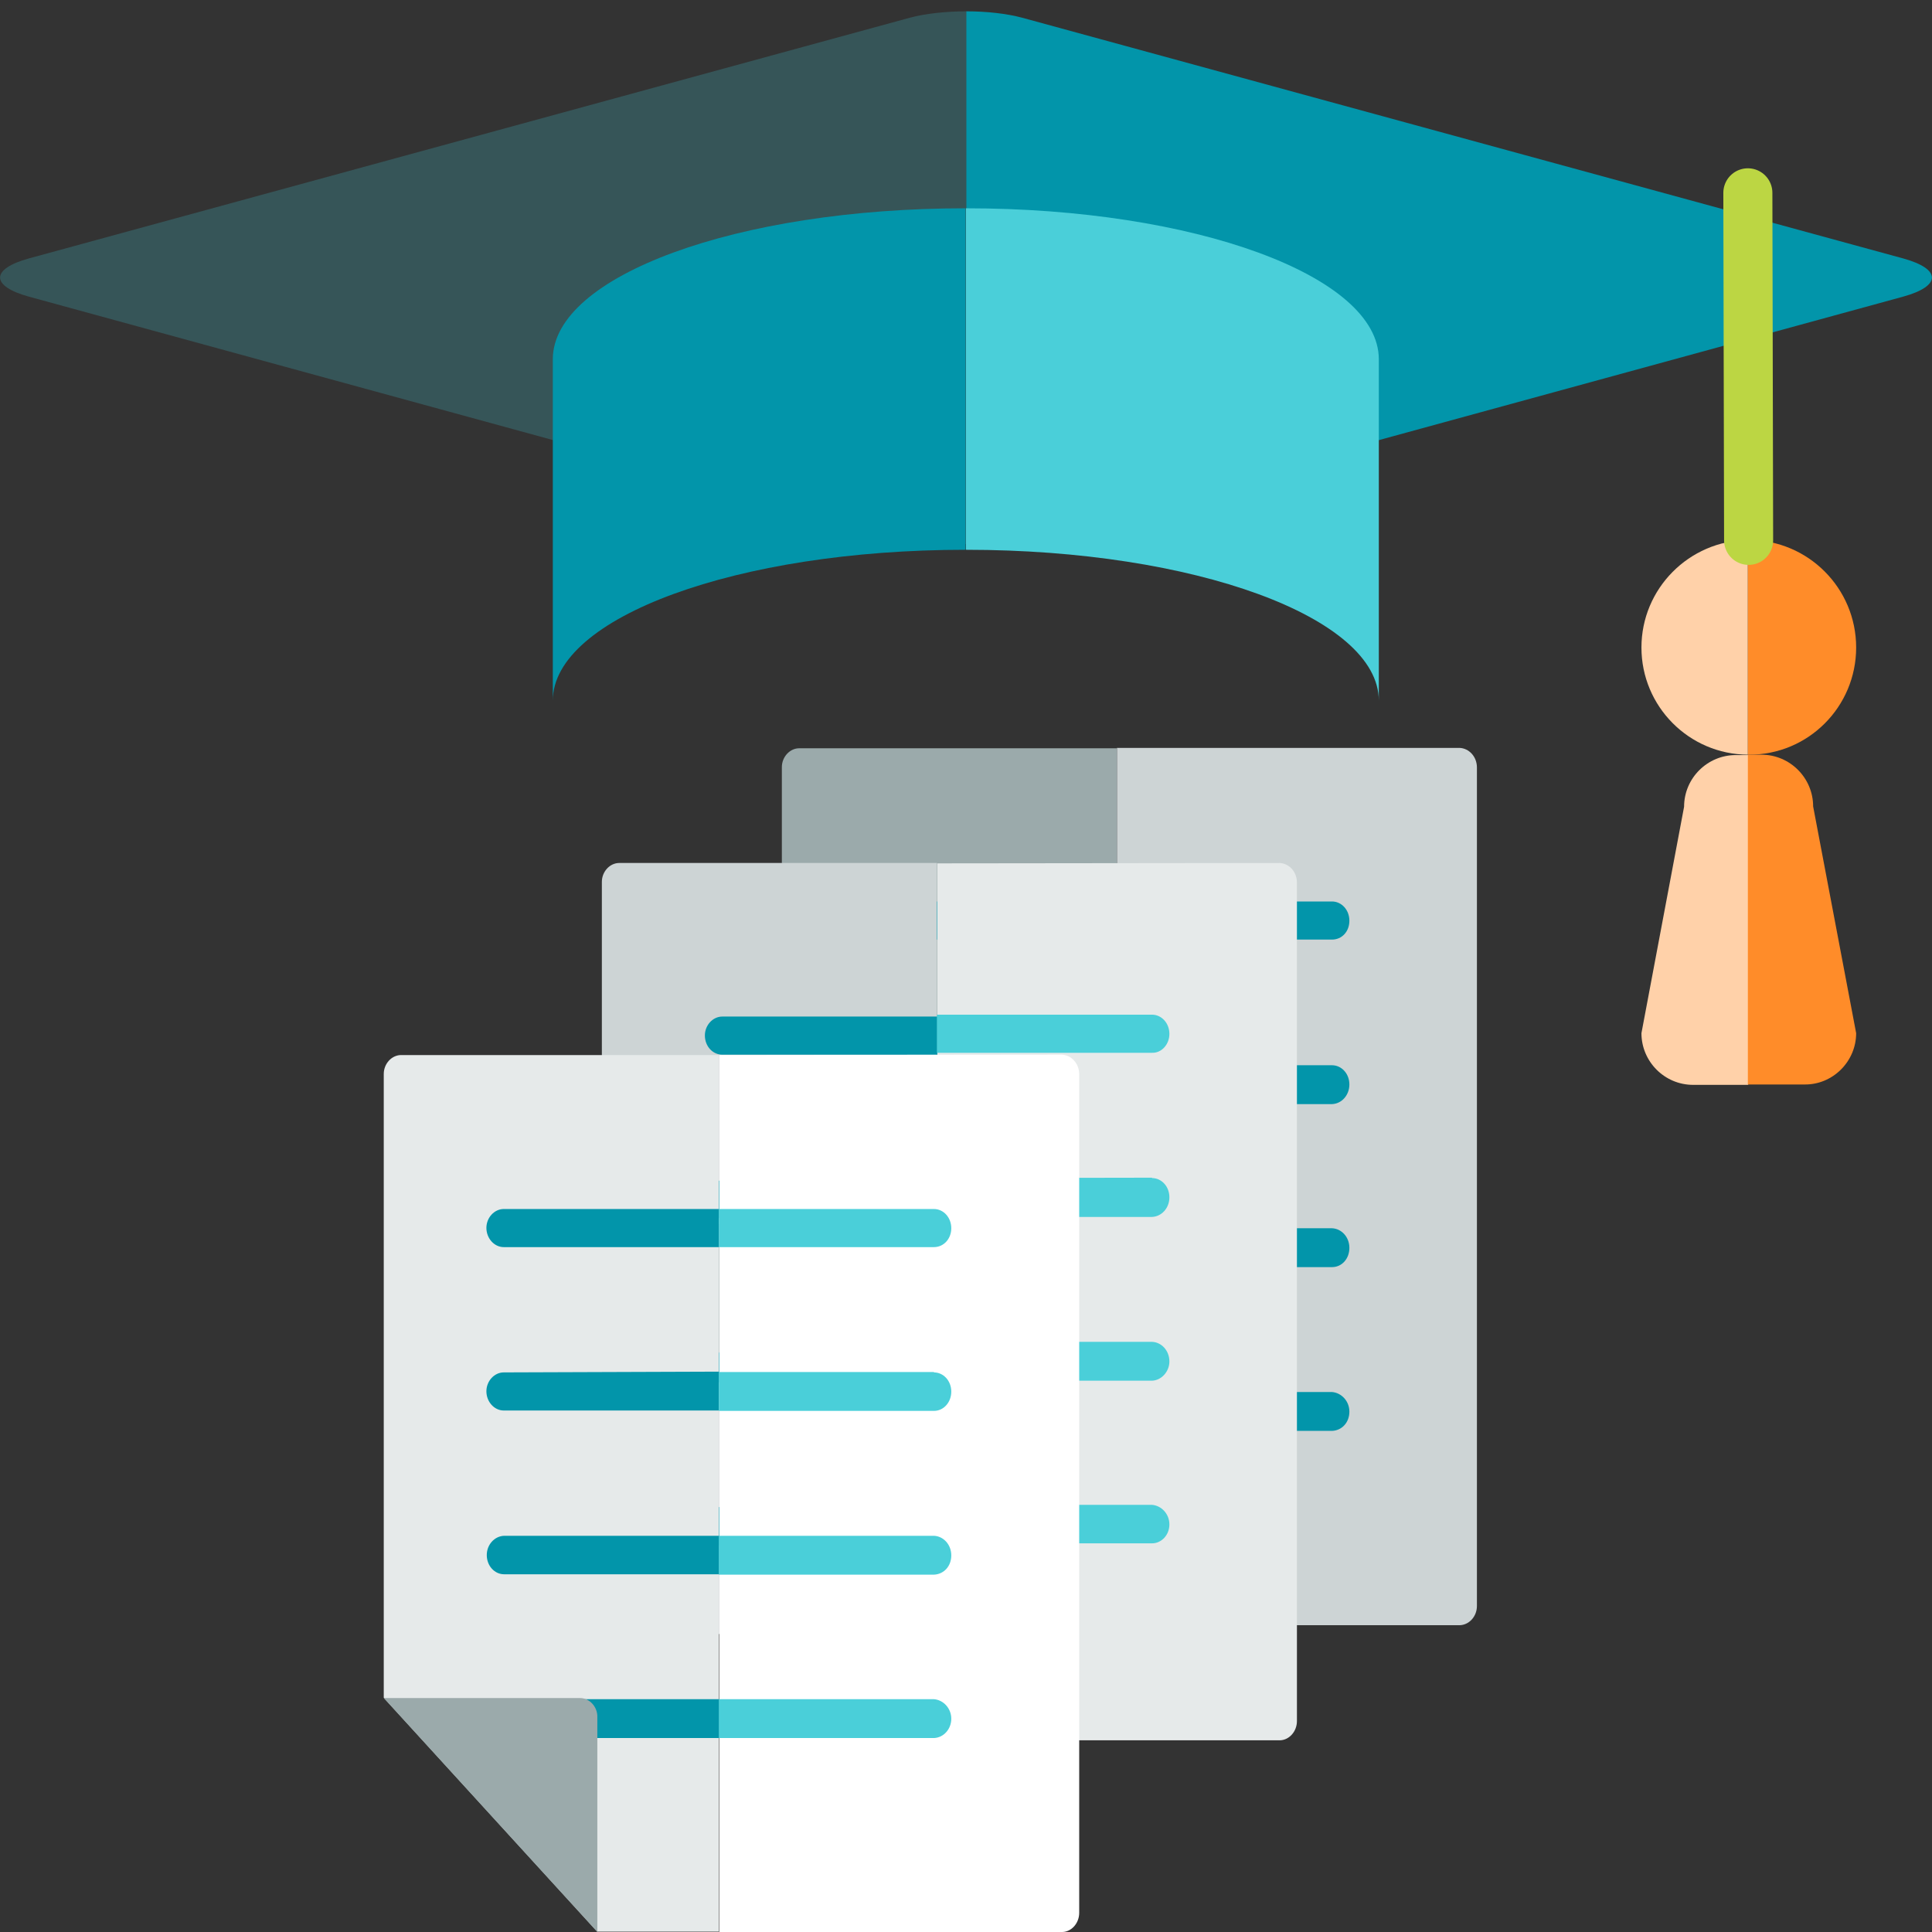 <?xml version="1.0" encoding="utf-8"?>
<!-- Generator: Adobe Illustrator 19.0.0, SVG Export Plug-In . SVG Version: 6.00 Build 0)  -->
<svg version="1.1" id="Layer_1" xmlns="http://www.w3.org/2000/svg" xmlns:xlink="http://www.w3.org/1999/xlink" x="0px" y="0px"
	 viewBox="96 11 512 512" style="enable-background:new 96 11 512 512;" xml:space="preserve">
<rect x="96" y="11" width="512" height="512" fill="#333333" stroke="none"/>
<style type="text/css">
	.st0{display:none;fill:#9BAAAB;}
	.st1{display:none;}
	.st2{display:inline;}
	.st3{fill:#9BAAAB;}
	.st4{fill:#CDD4D5;}
	.st5{fill:#0295AA;}
	.st6{fill:#E6EAEA;}
	.st7{fill:#4ACFD9;}
	.st8{fill:#FFFFFF;}
	.st9{fill:#365558;}
	.st10{fill:#FFD1A9;}
	.st11{fill:#FF8C29;}
	.st12{fill:none;stroke:#BCD643;stroke-width:13;stroke-linecap:round;stroke-linejoin:round;stroke-miterlimit:10;}
</style>
<polygon class="st0" points="960,-129.5 779,-59.5 598,-129.5 779.5,-200.5 "/>
<g id="Layer_3_1_" class="st1">
	<polygon class="st2" points="1591,-635.4 1079,-635.4 1079,-122.6 1192.9,-122.6 1192.9,-515.5 1383,-515.5 1383,-122.6 
		1591,-122.6 	"/>
	<rect x="1192.9" y="-515.5" class="st2" width="190.1" height="392.9"/>
</g>
<path id="SVGCleanerId_0_3_" class="st0" d="M1152.1-209h-71.9l78.3,85.8V-202C1158.5-205.9,1155.7-209,1152.1-209z"/>
<g>
	<path id="SVGCleanerId_0_2_" class="st3" d="M402.9,261.7h-52l56.6,62v-56.8C407.5,264,405.5,261.7,402.9,261.7z"/>
</g>
<path class="st4" d="M487.4,436.6V214.4c0-2.9-2.1-5.1-4.6-5.2H392v232.5h90.7C485.3,441.7,487.4,439.4,487.4,436.6z"/>
<path class="st3" d="M307.8,209.3c-2.5,0-4.6,2.3-4.6,5v165.3l56.6,62h32.2V209.3H307.8z"/>
<g>
	<path class="st5" d="M335,249.9c-2.5,0-4.6,2.3-4.6,5c0,2.9,2.1,5.1,4.6,5.1h57v-10.1H335z"/>
	<path class="st5" d="M335,293.3c-2.5,0-4.6,2.3-4.6,5c0,2.8,2.1,5.1,4.6,5.1h57v-10.3L335,293.3L335,293.3z"/>
	<path class="st5" d="M330.4,341.7c0,2.9,2.1,5.1,4.6,5.1h57v-10.3h-57C332.5,336.6,330.4,339,330.4,341.7z"/>
	<path class="st5" d="M330.4,385c0,2.9,2.1,5.1,4.6,5.1h57v-10.3h-57C332.5,380,330.4,382.2,330.4,385z"/>
</g>
<g>
	<path class="st5" d="M453.6,255c0-2.9-2.1-5.1-4.6-5.1h-57V260h57C451.6,260,453.6,257.9,453.6,255z"/>
	<path class="st5" d="M453.6,298.4c0-2.9-2.1-5.1-4.6-5.1l0,0h-57v10.3h57C451.6,303.5,453.6,301.2,453.6,298.4z"/>
	<path class="st5" d="M453.6,341.7c0-2.9-2.1-5.1-4.6-5.2h-57v10.3h57C451.6,346.8,453.6,344.6,453.6,341.7z"/>
	<path class="st5" d="M453.6,385.1c0-2.8-2.1-5-4.6-5.2h-57v10.3h57C451.6,390.1,453.6,388,453.6,385.1z"/>
</g>
<g>
	<path id="SVGCleanerId_0_5_" class="st3" d="M355.1,299.2h-52l56.6,62v-56.9C359.8,301.5,357.8,299.3,355.1,299.2z"/>
</g>
<path class="st6" d="M439.7,467.1V244.9c0-2.9-2.1-5.1-4.6-5.2l-90.7,0.1v232.4h90.7C437.6,472.2,439.7,469.9,439.7,467.1z"/>
<path class="st4" d="M260.1,239.7c-2.5,0-4.6,2.3-4.6,5v165.3l56.6,62h32.2V239.7H260.1z"/>
<g>
	<path class="st5" d="M287.4,280.4c-2.5,0-4.6,2.3-4.6,5c0,2.9,2.1,5.1,4.6,5.1h57v-10.1H287.4z"/>
	<path class="st5" d="M287.4,323.8c-2.5,0-4.6,2.3-4.6,5c0,2.8,2.1,5.1,4.6,5.1h57v-10.3L287.4,323.8L287.4,323.8z"/>
	<path class="st5" d="M282.6,372.3c0,2.9,2.1,5.1,4.6,5.1h57v-10.3h-57C284.8,367.1,282.6,369.4,282.6,372.3z"/>
	<path class="st5" d="M282.6,415.5c0,2.9,2.1,5.1,4.6,5.1h57v-10.3h-57C284.8,410.4,282.6,412.8,282.6,415.5z"/>
</g>
<g>
	<path class="st7" d="M405.9,285c0-2.9-2.1-5.1-4.6-5.1h-57v10.1h57C403.8,290.1,405.9,287.8,405.9,285z"/>
	<path class="st7" d="M405.9,328.3c0-2.9-2.1-5.1-4.6-5.1v-0.1l-57,0.1v10.3h57C403.8,333.4,405.9,331.2,405.9,328.3z"/>
	<path class="st7" d="M405.9,371.8c0-2.9-2.1-5.1-4.6-5.2h-57v10.3h57C403.8,376.8,405.9,374.5,405.9,371.8z"/>
	<path class="st7" d="M405.9,415c0-2.8-2.1-5-4.6-5.2h-57V420h57C403.8,420,405.9,417.8,405.9,415z"/>
</g>
<g>
	<path id="SVGCleanerId_0_6_" class="st3" d="M307.5,335.4h-52l56.6,62v-56.9C312.1,337.6,310,335.3,307.5,335.4z"/>
</g>
<path class="st8" d="M382,517.9V295.7c0-2.9-2.1-5.1-4.6-5.2l-90.8,0.1V523h90.7C379.8,523.1,382,520.8,382,517.9z"/>
<path class="st6" d="M202.3,290.6c-2.5,0-4.6,2.3-4.6,5v165.3l56.6,62h32.2V290.6H202.3z"/>
<g>
	<path class="st5" d="M229.5,331.4c-2.5,0-4.6,2.3-4.6,5c0,2.8,2.1,5.1,4.6,5.1h57v-10.1H229.5z"/>
	<path class="st5" d="M229.5,374.7c-2.5,0-4.6,2.3-4.6,5c0,2.8,2.1,5.1,4.6,5.1h57v-10.3L229.5,374.7L229.5,374.7z"/>
	<path class="st5" d="M225,423.1c0,2.9,2.1,5.1,4.6,5.1h57V418h-57C227,418.1,225,420.4,225,423.1z"/>
	<path class="st5" d="M225,466.5c0,2.9,2.1,5.1,4.6,5.1h57v-10.3h-57C227,461.4,225,463.7,225,466.5z"/>
</g>
<g>
	<path class="st7" d="M348.1,336.5c0-2.9-2.1-5.1-4.6-5.1h-57v10.1h57C346.1,341.5,348.1,339.3,348.1,336.5z"/>
	<path class="st7" d="M348.1,379.8c0-2.9-2.1-5.1-4.6-5.1v-0.1h-57v10.3h57C346.1,384.9,348.1,382.6,348.1,379.8z"/>
	<path class="st7" d="M348.1,423.2c0-2.9-2.1-5.1-4.6-5.2h-57v10.3h57C346.1,428.2,348.1,426.1,348.1,423.2z"/>
	<path class="st7" d="M348.1,466.5c0-2.8-2.1-5-4.6-5.2h-57v10.3h57C346.1,471.5,348.1,469.2,348.1,466.5z"/>
</g>
<g>
	<path id="SVGCleanerId_0_7_" class="st3" d="M249.7,461h-52l56.6,62v-56.9C254.4,463.4,252.3,461,249.7,461z"/>
</g>
<g>
	<path class="st9" d="M337.1,15.7L103.6,79.5c-10.1,2.8-10.1,7.3,0,10.1l233.5,63.9c4.1,1.1,9.6,1.7,15.1,1.7V14
		C346.7,14,341.2,14.6,337.1,15.7z"/>
	<path class="st5" d="M600.4,89.6c10.1-2.8,10.1-7.3,0-10.1L366.9,15.7c-4.1-1.1-9.4-1.7-14.8-1.7v141.2c5.4,0,10.7-0.6,14.8-1.7
		L600.4,89.6z"/>
	<path class="st5" d="M242.5,196.7c0-22.1,48.9-40,109.3-40c0,0,0.1,0,0.1,0v-9.1v-41.4v-40c0,0-0.1,0-0.1,0
		c-60.4,0-109.3,17.9-109.3,40v41.4V196.7"/>
	<path class="st7" d="M461.4,196.7c0-22.1-48.9-40-109.3-40c0,0-0.1,0-0.1,0v-9.1v-41.4v-40c0,0,0.1,0,0.1,0
		c60.4,0,109.3,17.9,109.3,40v41.4V196.7"/>
	<path class="st10" d="M531,182.6c0,15.6,12.6,28.3,28.2,28.4v-56.9C543.6,154.3,531,167,531,182.6z"/>
	<path class="st11" d="M587.9,182.6c0-15.7-12.7-28.5-28.5-28.5c-0.1,0-0.1,0-0.2,0v56.9c0.1,0,0.1,0,0.2,0
		C575.2,211.1,587.9,198.3,587.9,182.6z"/>
	<line class="st12" x1="559.4" y1="154.2" x2="559.2" y2="62.1"/>
	<path class="st10" d="M556,211.1c-7.5,0-13.7,6.1-13.7,13.7L531,284.8c0,7.5,6.1,13.7,13.7,13.7h14.6v-87.4H556z"/>
	<path class="st11" d="M587.9,284.8l-11.4-60.1c0-7.5-6.1-13.7-13.7-13.7h-3.6v87.4h15C581.7,298.5,587.9,292.3,587.9,284.8z"/>
</g>
</svg>
